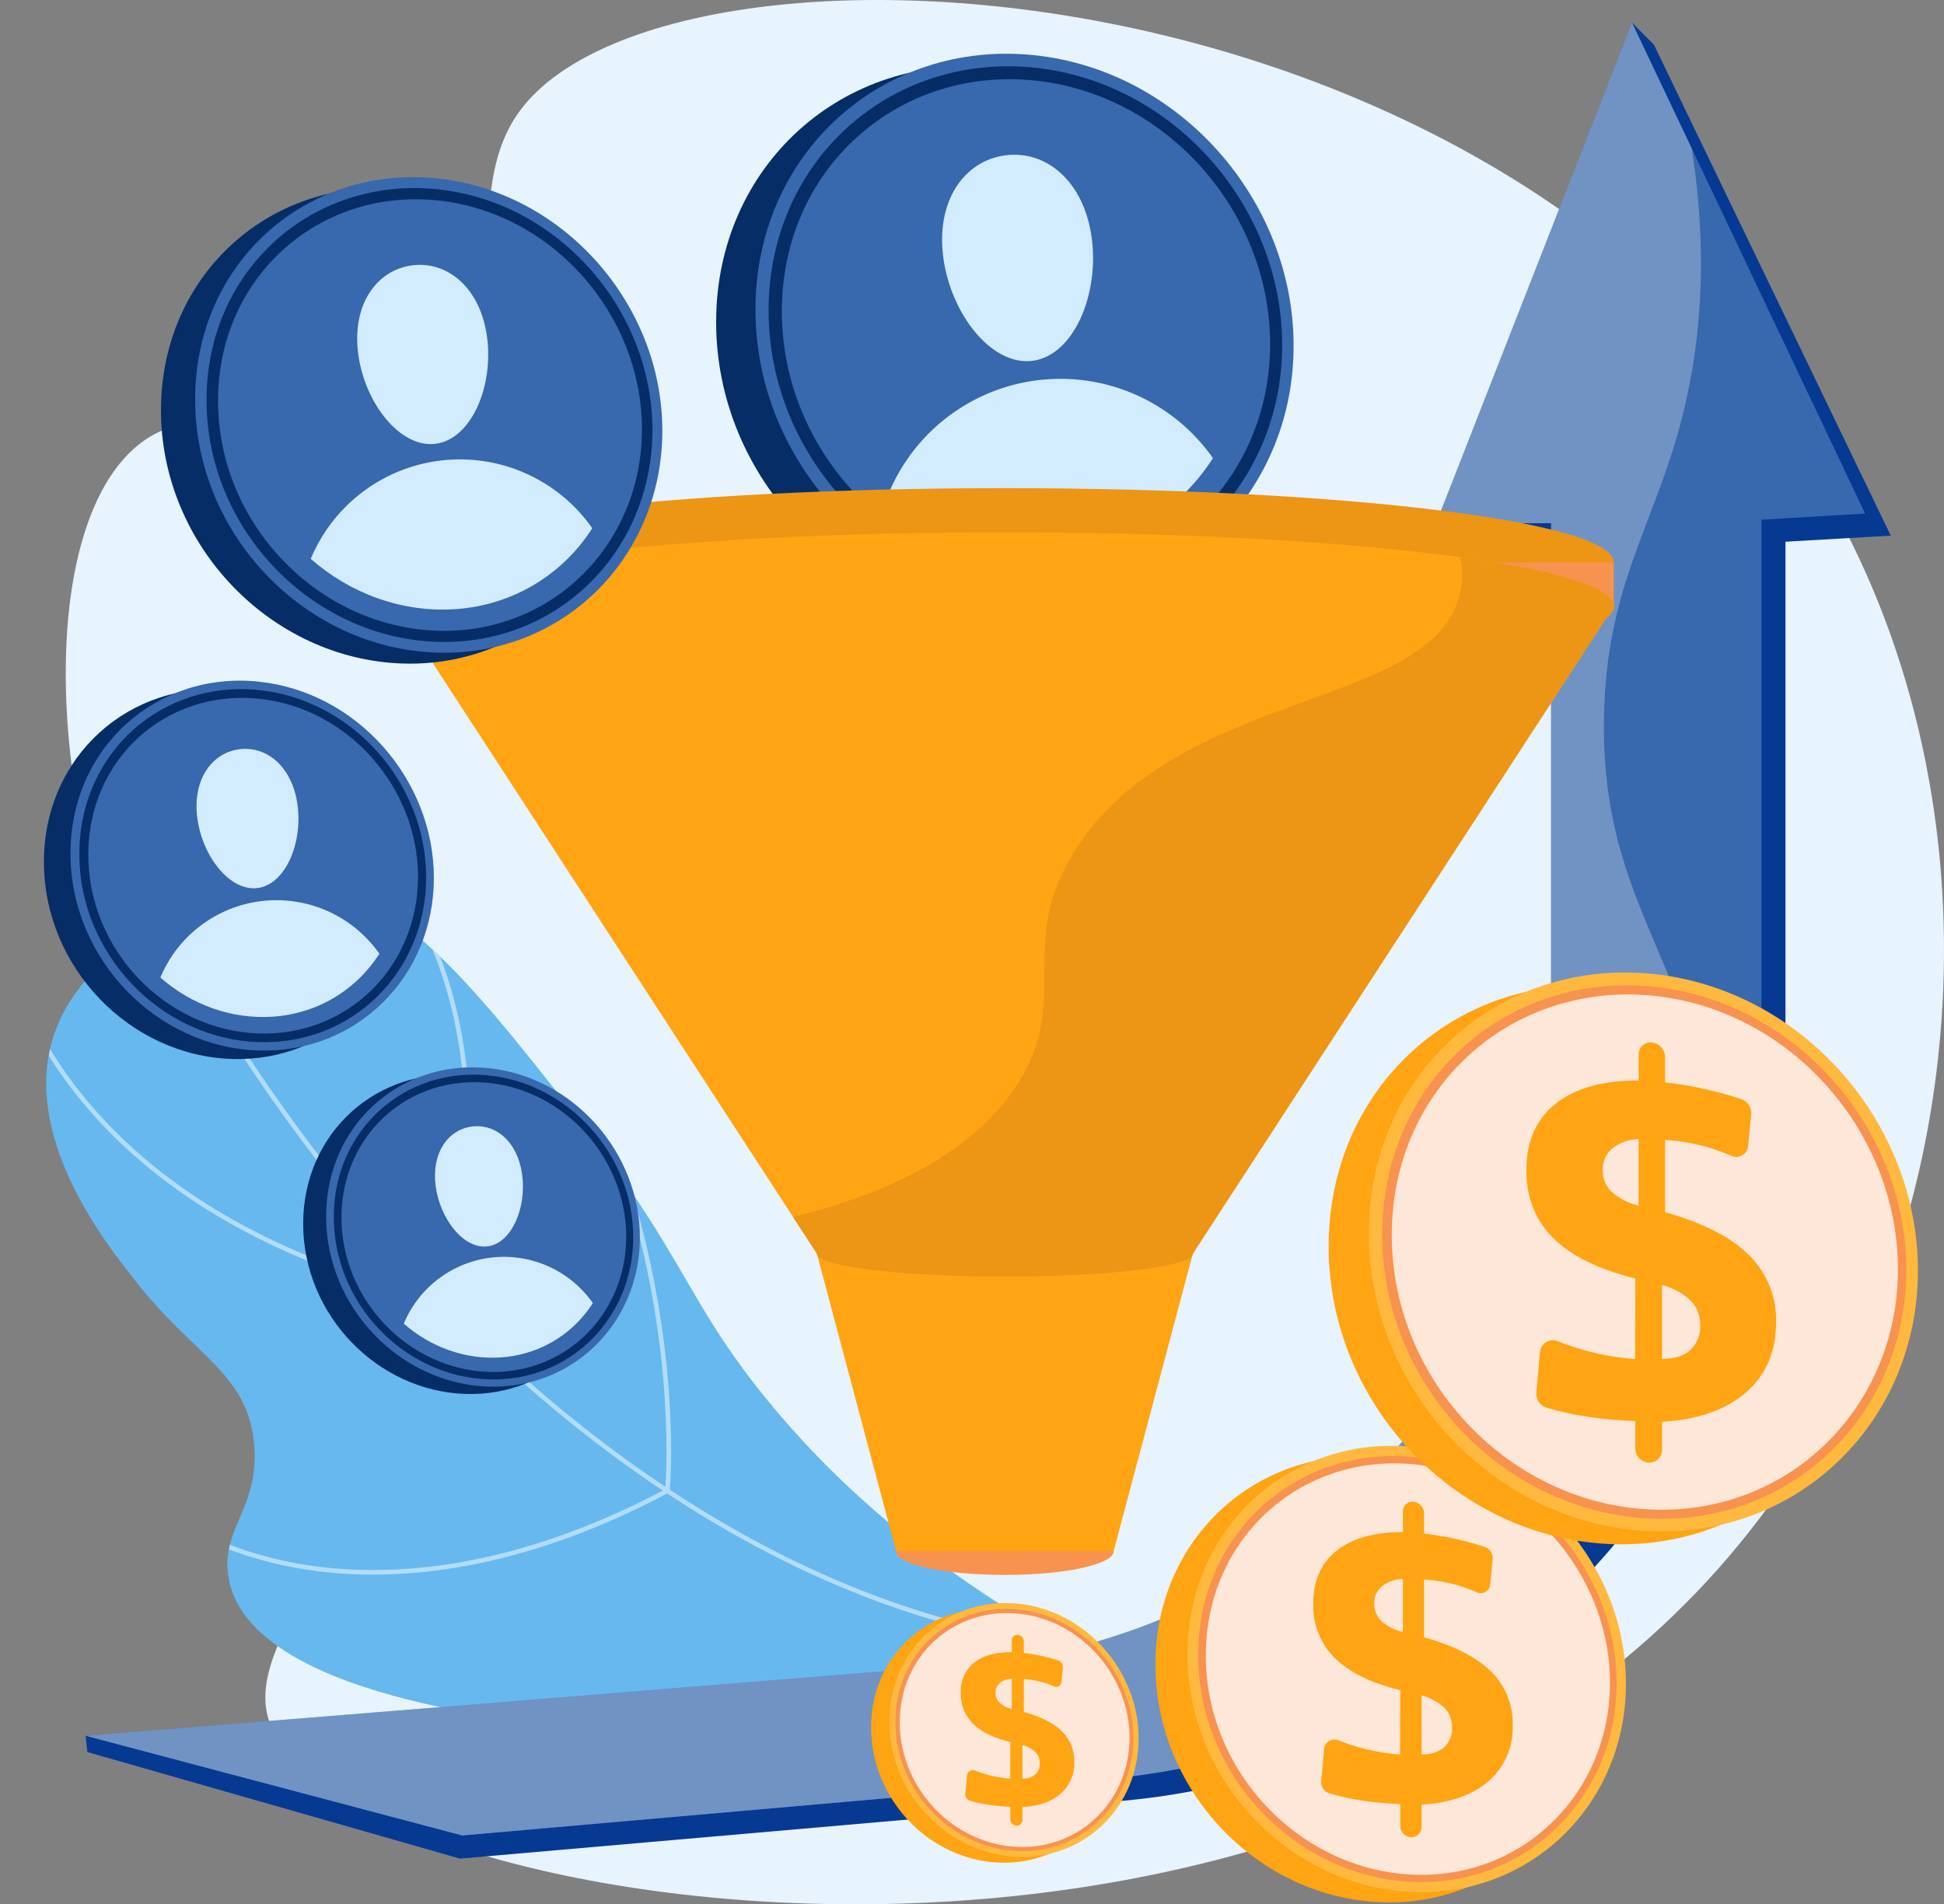 <svg xmlns="http://www.w3.org/2000/svg" xmlns:xlink="http://www.w3.org/1999/xlink" width="444" height="435.016" viewBox="0 0 444 435.016">
  <rect x="0" y="0" width="444" height="435.016" fill="#808080" stroke="none"/>
  <defs>
    <clipPath id="clip-path">
      <rect id="Rectangle_395" data-name="Rectangle 395" width="444" height="435.016" fill="none"/>
    </clipPath>
    <clipPath id="clip-path-2">
      <rect id="Rectangle_372" data-name="Rectangle 372" width="443.999" height="435.016" fill="none"/>
    </clipPath>
    <clipPath id="clip-path-3">
      <path id="Path_1158" data-name="Path 1158" d="M119.15,1323.8c-18.068,2.047-38.187,14.895-45.922,29.658C60.285,1378.166,83,1406.367,90.765,1416c13.01,16.15,24.933,20.233,26.09,36.5.976,13.726-6.989,18.233-6.08,28.484,2.581,29.1,70.5,34.722,81.489,35.632,43.078,3.566,83.267-6.159,113.579-17.188-36.581-19.555-58.651-41.32-72.2-58.012-18.257-22.491-18.316-32.411-43.117-64.077-26.193-33.444-42.671-53.825-66.414-53.824a44.085,44.085,0,0,0-4.96.286" transform="translate(-69.322 -1323.516)" fill="none"/>
    </clipPath>
    <clipPath id="clip-path-4">
      <rect id="Rectangle_373" data-name="Rectangle 373" width="380.456" height="204.763" fill="none"/>
    </clipPath>
    <clipPath id="clip-path-6">
      <rect id="Rectangle_374" data-name="Rectangle 374" width="372.435" height="414.097" fill="none"/>
    </clipPath>
    <clipPath id="clip-path-7">
      <path id="Path_1168" data-name="Path 1168" d="M1209.225,203.371c0,29.161,23.693,53.6,51.947,54.545,27.233.914,48.6-20.485,48.6-47.767s-21.366-51.562-48.6-54.32a50.377,50.377,0,0,0-5.081-.258c-25.956,0-46.866,20.406-46.866,47.8" transform="translate(-1209.225 -155.572)" fill="none"/>
    </clipPath>
    <clipPath id="clip-path-8">
      <path id="Path_1169" data-name="Path 1169" d="M1344.641,2298.076c0,2.983,11.12,5.4,24.837,5.4s24.837-2.418,24.837-5.4-11.12-5.4-24.837-5.4-24.837,2.417-24.837,5.4" transform="translate(-1344.641 -2292.676)" fill="none"/>
    </clipPath>
    <linearGradient id="linear-gradient" x1="-5.47" y1="2.245" x2="-5.466" y2="2.245" gradientUnits="objectBoundingBox">
      <stop offset="0" stop-color="#fcb148"/>
      <stop offset="0.052" stop-color="#fdb946"/>
      <stop offset="0.143" stop-color="#fec144"/>
      <stop offset="0.318" stop-color="#ffc444"/>
      <stop offset="0.484" stop-color="#fdb946"/>
      <stop offset="0.773" stop-color="#f99c4c"/>
      <stop offset="0.866" stop-color="#f8924f"/>
      <stop offset="1" stop-color="#f8924f"/>
    </linearGradient>
    <clipPath id="clip-path-10">
      <rect id="Rectangle_379" data-name="Rectangle 379" width="278.145" height="10.938" fill="none"/>
    </clipPath>
    <linearGradient id="linear-gradient-2" x1="-17.37" y1="1.582" x2="-17.358" y2="1.582" xlink:href="#linear-gradient"/>
    <clipPath id="clip-path-12">
      <path id="Path_1173" data-name="Path 1173" d="M1225.753,1852.2c0,2.891,19.222,5.235,42.933,5.235s42.933-2.344,42.933-5.235-19.222-5.234-42.933-5.234-42.933,2.344-42.933,5.234" transform="translate(-1225.753 -1846.964)" fill="none"/>
    </clipPath>
    <linearGradient id="linear-gradient-3" x1="-4.287" y1="2.326" x2="-4.284" y2="2.326" xlink:href="#linear-gradient"/>
    <clipPath id="clip-path-14">
      <path id="Path_1182" data-name="Path 1182" d="M358.458,372.434c0,25.317,20.57,46.532,45.1,47.355,23.643.794,42.193-17.785,42.193-41.47s-18.549-44.765-42.193-47.159a43.778,43.778,0,0,0-4.411-.224c-22.534,0-40.688,17.716-40.688,41.5" transform="translate(-358.458 -330.935)" fill="none"/>
    </clipPath>
    <clipPath id="clip-path-16">
      <path id="Path_1189" data-name="Path 1189" d="M156.81,1104.4c0,19.694,16,36.2,35.081,36.836,18.392.617,32.82-13.834,32.82-32.259s-14.429-34.822-32.82-36.684a34.047,34.047,0,0,0-3.431-.174c-17.529,0-31.65,13.781-31.65,32.281" transform="translate(-156.81 -1072.122)" fill="none"/>
    </clipPath>
    <clipPath id="clip-path-18">
      <path id="Path_1196" data-name="Path 1196" d="M533.452,1673.354c0,17,13.815,31.251,30.288,31.8,15.879.533,28.336-11.944,28.336-27.851s-12.457-30.064-28.336-31.672a29.433,29.433,0,0,0-2.962-.151c-15.134,0-27.326,11.9-27.326,27.87" transform="translate(-533.452 -1645.484)" fill="none"/>
    </clipPath>
    <clipPath id="clip-path-20">
      <path id="Path_1199" data-name="Path 1199" d="M1343.55,2440.418c0,15.781,12.831,28.99,28.112,29.485,14.711.476,26.239-11.092,26.239-25.821s-11.528-27.852-26.239-29.359a27.257,27.257,0,0,0-2.779-.143c-14.027,0-25.333,11.023-25.333,25.837" transform="translate(-1343.55 -2414.581)" fill="none"/>
    </clipPath>
    <linearGradient id="linear-gradient-4" x1="-3.148" y1="1.112" x2="-3.146" y2="1.112" xlink:href="#linear-gradient"/>
    <clipPath id="clip-path-22">
      <rect id="Rectangle_387" data-name="Rectangle 387" width="52.495" height="53.448" fill="none"/>
    </clipPath>
    <clipPath id="clip-path-23">
      <path id="Path_1204" data-name="Path 1204" d="M1797.859,2230.682c0,27.751,22.563,50.979,49.435,51.849,25.869.838,46.141-19.5,46.141-45.406s-20.272-48.977-46.141-51.627a47.87,47.87,0,0,0-4.887-.251c-24.666,0-44.548,19.384-44.548,45.436" transform="translate(-1797.859 -2185.247)" fill="none"/>
    </clipPath>
    <linearGradient id="linear-gradient-5" x1="-2.378" y1="0.969" x2="-2.377" y2="0.969" xlink:href="#linear-gradient"/>
    <clipPath id="clip-path-25">
      <rect id="Rectangle_390" data-name="Rectangle 390" width="92.312" height="93.989" fill="none"/>
    </clipPath>
    <clipPath id="clip-path-26">
      <path id="Path_1209" data-name="Path 1209" d="M2074,1535.617c0,34.756,28.258,63.847,61.914,64.937,32.4,1.049,57.787-24.427,57.787-56.867s-25.389-61.339-57.787-64.659a60,60,0,0,0-6.12-.314c-30.892,0-55.793,24.277-55.793,56.9" transform="translate(-2074 -1478.714)" fill="none"/>
    </clipPath>
    <linearGradient id="linear-gradient-6" x1="-2.185" y1="1.543" x2="-2.184" y2="1.543" xlink:href="#linear-gradient"/>
    <clipPath id="clip-path-28">
      <rect id="Rectangle_393" data-name="Rectangle 393" width="115.611" height="117.712" fill="none"/>
    </clipPath>
  </defs>
  <g id="Illustration_4" data-name="Illustration 4" clip-path="url(#clip-path)">
    <g id="Group_414" data-name="Group 414" transform="translate(0 0)">
      <g id="Group_413" data-name="Group 413" clip-path="url(#clip-path-2)">
        <path id="Path_1153" data-name="Path 1153" d="M201.769,26.149c-14.408,21,2.486,55.053-18.893,70.849-20.811,15.376-46.376-9.827-65.988,3.408C87.794,120.04,93.107,209.882,135.644,265.7c12.792,16.787,23.481,23.319,28.215,42.3,10.165,40.767-25.561,65.017-18.762,85.18,15.308,45.4,250.734,83.493,345.2-52.944,44.118-63.722,50.719-155.738,11.3-225.624C430.367-11.664,234.1-20.977,201.769,26.149" transform="translate(-83.63 -0.003)" fill="#e7f3fd"/>
        <path id="Path_1154" data-name="Path 1154" d="M305.842,1499.429c-30.312,11.029-70.5,20.754-113.579,17.188-10.994-.91-78.908-6.532-81.489-35.632-.909-10.251,7.056-14.757,6.08-28.484-1.157-16.265-13.08-20.348-26.09-36.5-7.763-9.637-30.481-37.838-17.537-62.544,7.735-14.763,27.854-27.61,45.922-29.658,26.5-3,43.4,17.816,71.374,53.538,24.8,31.666,24.86,41.587,43.117,64.078,13.55,16.692,35.62,38.457,72.2,58.012" transform="translate(-58.769 -1122.061)" fill="#67b8ee"/>
      </g>
    </g>
    <g id="Group_419" data-name="Group 419" transform="translate(10.552 201.454)">
      <g id="Group_418" data-name="Group 418" clip-path="url(#clip-path-3)">
        <g id="Group_417" data-name="Group 417" transform="translate(-10.552 -28.428)" opacity="0.5" style="mix-blend-mode: soft-light;isolation: isolate">
          <g id="Group_416" data-name="Group 416">
            <g id="Group_415" data-name="Group 415" clip-path="url(#clip-path-4)">
              <path id="Path_1155" data-name="Path 1155" d="M464.468,1341.512c-38.107,0-75.912-12.171-112.648-36.309-44.522-29.253-76.32-68.762-95.156-96.756-13.119-19.5-20.52-43.6-22-71.643l1.048-.055c1.467,27.849,8.808,51.774,21.82,71.112,18.782,27.913,50.486,67.307,94.862,96.465,42.615,28,86.667,39.823,130.931,35.138,33.226-3.517,65.351-15.806,95.482-36.525l.595.865c-30.276,20.82-62.564,33.169-95.966,36.7a180.183,180.183,0,0,1-18.97,1" transform="translate(-198.948 -1136.749)" fill="#fff"/>
              <path id="Path_1156" data-name="Path 1156" d="M101.011,1413.927l-.459-.109C20,1394.8,3.322,1345.87.129,1331.327c-.064-.293-.1-.482-.129-.558l.986-.359a6.691,6.691,0,0,1,.168.692c3.154,14.363,19.621,62.625,99.173,81.585a133.733,133.733,0,0,0,5.689-31.734c1.011-17.061-.913-41.972-15.817-63.758l.866-.592c15.079,22.04,17.022,47.21,16,64.443a132.43,132.43,0,0,1-5.894,32.437Z" transform="translate(0 -1289.226)" fill="#fff"/>
              <path id="Path_1157" data-name="Path 1157" d="M294.158,1460.895a98.594,98.594,0,0,1-17.453-1.51c-19.456-3.5-30.135-11.882-30.24-11.967l.655-.82c.1.083,10.621,8.325,29.839,11.766,17.7,3.17,46.621,2.795,83.914-16.942.313-3.788,3.152-45.377-17.666-92.348l-22.045-49.74.959-.425,22.045,49.74c21.849,49.3,17.77,92.723,17.727,93.156l-.028.279-.248.132c-27.262,14.477-50.118,18.679-67.459,18.679" transform="translate(-208.95 -1274.226)" fill="#fff"/>
            </g>
          </g>
        </g>
      </g>
    </g>
    <g id="Group_424" data-name="Group 424" transform="translate(0 0)">
      <g id="Group_423" data-name="Group 423" clip-path="url(#clip-path-2)">
        <path id="Path_1159" data-name="Path 1159" d="M486.734,39.157l-5.006-5.037-6.153,31.443-38.6,82.893,4.293,5.037,26.675-.012V269.293A145.21,145.21,0,0,1,333.972,414.067L128.539,425.445l.386,3.705,85.1,24.352,150.745-13.153A166.325,166.325,0,0,0,516.765,274.643V152.673l24.052-1.388Z" transform="translate(-108.974 -28.927)" fill="#063992"/>
        <path id="Path_1160" data-name="Path 1160" d="M481.727,34.12,436.97,148.456l26.256-.012V264.256c0,75.836-57.442,138.9-131.864,144.774L128.539,425.445l85.986,22.773L361.68,435.312c84.633-7.437,149.608-79.4,149.608-165.706V147.636l23.674-1.388Z" transform="translate(-108.974 -28.927)" fill="#3868ad"/>
        <g id="Group_422" data-name="Group 422" transform="translate(19.565 5.193)" opacity="0.3" style="mix-blend-mode: soft-light;isolation: isolate">
          <g id="Group_421" data-name="Group 421">
            <g id="Group_420" data-name="Group 420" clip-path="url(#clip-path-6)">
              <path id="Path_1161" data-name="Path 1161" d="M498,275.96c-6.954-31.076-23.378-45.61-22.684-83.283.544-29.538,11.055-43.07,17.415-66.756,4.3-16.033,6.729-36.806,2.632-63.086L481.727,34.119,436.97,148.455l26.256-.012V264.255c0,75.836-57.442,138.9-131.864,144.774L128.539,425.444l85.986,22.772L361.68,435.311c60.9-5.351,111.613-44.111,135.272-97.581,4.584-19.933,5.67-41.109,1.046-61.77" transform="translate(-128.539 -34.119)" fill="#f4f7fa"/>
            </g>
          </g>
        </g>
        <path id="Path_1162" data-name="Path 1162" d="M1197.481,166.21c0,33.253-26,59.412-59.235,58.391-34.586-1.062-63.674-30.932-63.674-66.677s29.088-61.693,63.674-58.092c33.234,3.461,59.235,33.125,59.235,66.378" transform="translate(-911.01 -84.354)" fill="#062d66"/>
        <path id="Path_1163" data-name="Path 1163" d="M1256.479,147.373c0,33.253-26,59.412-59.235,58.391-34.586-1.062-63.674-30.932-63.674-66.677s29.088-61.693,63.674-58.092c33.233,3.46,59.235,33.125,59.235,66.378" transform="translate(-961.027 -68.384)" fill="#3868ad"/>
        <path id="Path_1164" data-name="Path 1164" d="M1270.6,163.167c0,31.789-24.879,56.753-56.627,55.725-32.98-1.068-60.67-29.574-60.67-63.633s27.69-58.831,60.67-55.452c31.748,3.253,56.627,31.571,56.627,63.36" transform="translate(-977.759 -84.354)" fill="#062d66"/>
        <path id="Path_1165" data-name="Path 1165" d="M1284.683,179.388c0,30.261-23.7,54-53.906,52.983-31.339-1.052-57.619-28.156-57.619-60.5s26.28-55.906,57.619-52.732c30.207,3.059,53.906,29.99,53.906,60.251" transform="translate(-994.591 -100.761)" fill="#3868ad"/>
      </g>
    </g>
    <g id="Group_426" data-name="Group 426" transform="translate(184.058 23.68)">
      <g id="Group_425" data-name="Group 425" clip-path="url(#clip-path-7)">
        <path id="Path_1166" data-name="Path 1166" d="M1434.4,279.317c9.354-1.266,15.2-15.141,13.444-28.1s-10.441-20.086-19.8-18.82-15.833,10.45-14.08,23.406,11.076,24.778,20.431,23.512" transform="translate(-1382.564 -220.584)" fill="#d2ebff"/>
        <path id="Path_1167" data-name="Path 1167" d="M1348.76,568.879h0a42.511,42.511,0,0,0-36.424,47.829l.267,1.976,84.253-11.4-.267-1.976a42.511,42.511,0,0,0-47.829-36.424" transform="translate(-1296.311 -505.639)" fill="#d2ebff"/>
      </g>
    </g>
    <g id="Group_428" data-name="Group 428" transform="translate(204.67 348.972)">
      <g id="Group_427" data-name="Group 427" clip-path="url(#clip-path-8)">
        <rect id="Rectangle_376" data-name="Rectangle 376" width="38.446" height="46.22" transform="matrix(0.6, -0.8, 0.8, 0.6, -5.185, 6.913)" fill="url(#linear-gradient)"/>
      </g>
    </g>
    <g id="Group_430" data-name="Group 430" transform="translate(0 0)">
      <g id="Group_429" data-name="Group 429" clip-path="url(#clip-path-2)">
        <path id="Path_1170" data-name="Path 1170" d="M1311.62,1881.354l-18.1,68.009H1243.85l-18.1-68.009Z" transform="translate(-1039.18 -1594.99)" fill="#ffa412"/>
        <path id="Path_1171" data-name="Path 1171" d="M594.137,749.548c0,9.365,62.265,16.956,139.073,16.956s139.073-7.592,139.073-16.956-62.265-16.956-139.073-16.956-139.073,7.592-139.073,16.956" transform="translate(-503.702 -621.083)" fill="#ed9514"/>
      </g>
    </g>
    <g id="Group_432" data-name="Group 432" transform="translate(90.435 128.465)">
      <g id="Group_431" data-name="Group 431" clip-path="url(#clip-path-10)">
        <rect id="Rectangle_378" data-name="Rectangle 378" width="12.843" height="278.214" transform="translate(-0.075 10.938) rotate(-89.608)" fill="url(#linear-gradient-2)"/>
      </g>
    </g>
    <g id="Group_434" data-name="Group 434" transform="translate(0 0)">
      <g id="Group_433" data-name="Group 433" clip-path="url(#clip-path-2)">
        <path id="Path_1172" data-name="Path 1172" d="M594.137,815.692c0,9.364,62.265,16.956,139.073,16.956s139.073-7.592,139.073-16.956-62.265-16.956-139.073-16.956-139.073,7.592-139.073,16.956" transform="translate(-503.702 -677.159)" fill="#ffa412"/>
      </g>
    </g>
    <g id="Group_436" data-name="Group 436" transform="translate(186.574 281.129)">
      <g id="Group_435" data-name="Group 435" clip-path="url(#clip-path-12)">
        <rect id="Rectangle_381" data-name="Rectangle 381" width="47.944" height="81.411" transform="translate(-4.203 8.354) rotate(-63.292)" fill="url(#linear-gradient-3)"/>
      </g>
    </g>
    <g id="Group_438" data-name="Group 438" transform="translate(0 0)">
      <g id="Group_437" data-name="Group 437" clip-path="url(#clip-path-2)">
        <path id="Path_1174" data-name="Path 1174" d="M872.282,910.134l-96.139,147.831H690.276L594.137,910.134Z" transform="translate(-503.702 -771.601)" fill="#ffa412"/>
        <path id="Path_1175" data-name="Path 1175" d="M1240.918,957.272c13.25-19.8-.228-32.332,13.7-54.242,23.348-36.721,80.55-31.935,87.627-57.786a19.573,19.573,0,0,0,.264-9.052c21.807,2.994,35.052,6.936,35.052,11.255a3.621,3.621,0,0,1-1.755,2.7l-94.384,145.131c0,2.891-19.222,5.234-42.933,5.234s-42.933-2.343-42.933-5.234l-5.421-8.337c21.6-5.374,40.6-14.452,50.783-29.669" transform="translate(-1008.983 -708.915)" fill="#ed9514"/>
        <path id="Path_1176" data-name="Path 1176" d="M348.262,340.171c0,28.87-22.574,51.58-51.427,50.694-30.027-.922-55.281-26.855-55.281-57.888s25.254-53.561,55.281-50.434c28.853,3,51.427,28.758,51.427,57.628" transform="translate(-204.787 -239.291)" fill="#062d66"/>
        <path id="Path_1177" data-name="Path 1177" d="M399.483,323.817c0,28.87-22.574,51.58-51.427,50.694-30.027-.922-55.281-26.855-55.281-57.888s25.254-53.561,55.281-50.434c28.853,3,51.427,28.758,51.427,57.628" transform="translate(-248.211 -225.426)" fill="#3868ad"/>
        <path id="Path_1178" data-name="Path 1178" d="M411.746,337.529c0,27.6-21.6,49.272-49.162,48.38-28.633-.927-52.673-25.676-52.673-55.245s24.04-51.077,52.673-48.143c27.563,2.824,49.162,27.41,49.162,55.008" transform="translate(-262.739 -239.291)" fill="#062d66"/>
        <path id="Path_1179" data-name="Path 1179" d="M423.971,351.612c0,26.272-20.575,46.879-46.8,46-27.208-.914-50.024-24.444-50.024-52.526s22.816-48.536,50.024-45.781c26.225,2.656,46.8,26.037,46.8,52.309" transform="translate(-277.351 -253.535)" fill="#3868ad"/>
      </g>
    </g>
    <g id="Group_440" data-name="Group 440" transform="translate(54.561 50.372)">
      <g id="Group_439" data-name="Group 439" clip-path="url(#clip-path-14)">
        <path id="Path_1180" data-name="Path 1180" d="M553.954,438.369c8.121-1.1,13.195-13.146,11.672-24.394s-9.065-17.439-17.186-16.339-13.746,9.072-12.224,20.32,9.616,21.512,17.737,20.413" transform="translate(-508.949 -387.377)" fill="#d2ebff"/>
        <path id="Path_1181" data-name="Path 1181" d="M479.6,689.762h0a36.907,36.907,0,0,0-31.623,41.524l.232,1.715,73.147-9.9-.232-1.715A36.907,36.907,0,0,0,479.6,689.762" transform="translate(-434.065 -634.858)" fill="#d2ebff"/>
      </g>
    </g>
    <g id="Group_442" data-name="Group 442" transform="translate(0 0)">
      <g id="Group_441" data-name="Group 441" clip-path="url(#clip-path-2)">
        <path id="Path_1183" data-name="Path 1183" d="M148.879,1079.306c0,22.457-17.56,40.123-40,39.433-23.357-.717-43-20.89-43-45.029s19.644-41.663,43-39.231c22.444,2.337,40,22.37,40,44.827" transform="translate(-55.847 -876.828)" fill="#062d66"/>
        <path id="Path_1184" data-name="Path 1184" d="M188.722,1066.584c0,22.457-17.56,40.123-40,39.433-23.357-.717-43-20.89-43-45.029s19.644-41.663,43-39.231c22.444,2.337,40,22.37,40,44.827" transform="translate(-89.626 -866.043)" fill="#3868ad"/>
        <path id="Path_1185" data-name="Path 1185" d="M198.26,1077.251c0,21.468-16.8,38.327-38.242,37.633-22.273-.721-40.972-19.973-40.972-42.974s18.7-39.731,40.972-37.449c21.44,2.2,38.242,21.321,38.242,42.789" transform="translate(-100.926 -876.829)" fill="#062d66"/>
        <path id="Path_1186" data-name="Path 1186" d="M207.769,1088.206c0,20.437-16,36.466-36.4,35.781-21.164-.71-38.912-19.015-38.912-40.859s17.748-37.755,38.912-35.612c20.4,2.066,36.4,20.253,36.4,40.69" transform="translate(-112.292 -887.908)" fill="#3868ad"/>
      </g>
    </g>
    <g id="Group_444" data-name="Group 444" transform="translate(23.868 163.189)">
      <g id="Group_443" data-name="Group 443" clip-path="url(#clip-path-16)">
        <path id="Path_1187" data-name="Path 1187" d="M308.88,1155.692c6.317-.855,10.264-10.226,9.079-18.975s-7.051-13.565-13.368-12.71-10.693,7.057-9.508,15.807,7.48,16.734,13.8,15.878" transform="translate(-273.871 -1116.027)" fill="#d2ebff"/>
        <path id="Path_1188" data-name="Path 1188" d="M251.042,1351.242h0a28.709,28.709,0,0,0-24.6,32.3l.181,1.334,56.9-7.7-.181-1.334a28.709,28.709,0,0,0-32.3-24.6" transform="translate(-215.622 -1308.534)" fill="#d2ebff"/>
      </g>
    </g>
    <g id="Group_446" data-name="Group 446" transform="translate(0 0)">
      <g id="Group_445" data-name="Group 445" clip-path="url(#clip-path-2)">
        <path id="Path_1190" data-name="Path 1190" d="M526.6,1651.686c0,19.389-15.161,34.641-34.538,34.046-20.166-.619-37.126-18.036-37.126-38.877s16.96-35.971,37.126-33.872c19.377,2.018,34.538,19.314,34.538,38.7" transform="translate(-385.693 -1367.304)" fill="#062d66"/>
        <path id="Path_1191" data-name="Path 1191" d="M561,1640.7c0,19.389-15.161,34.641-34.538,34.046-20.166-.619-37.126-18.036-37.126-38.877S506.3,1599.9,526.466,1602c19.377,2.018,34.538,19.314,34.538,38.7" transform="translate(-414.857 -1357.992)" fill="#3868ad"/>
        <path id="Path_1192" data-name="Path 1192" d="M569.24,1649.912c0,18.535-14.506,33.091-33.017,32.491-19.23-.622-35.375-17.244-35.375-37.1s16.145-34.3,35.375-32.332c18.511,1.9,33.017,18.408,33.017,36.943" transform="translate(-424.613 -1367.304)" fill="#062d66"/>
        <path id="Path_1193" data-name="Path 1193" d="M577.449,1659.37c0,17.644-13.818,31.484-31.43,30.893-18.273-.614-33.6-16.417-33.6-35.276s15.323-32.6,33.6-30.746c17.613,1.783,31.43,17.486,31.43,35.13" transform="translate(-434.426 -1376.871)" fill="#3868ad"/>
      </g>
    </g>
    <g id="Group_448" data-name="Group 448" transform="translate(81.198 250.462)">
      <g id="Group_447" data-name="Group 447" clip-path="url(#clip-path-18)">
        <path id="Path_1194" data-name="Path 1194" d="M664.745,1717.636c5.454-.738,8.862-8.829,7.839-16.383s-6.088-11.712-11.542-10.973-9.232,6.093-8.209,13.647,6.458,14.447,11.912,13.709" transform="translate(-634.52 -1683.39)" fill="#d2ebff"/>
        <path id="Path_1195" data-name="Path 1195" d="M614.81,1886.47h0a24.787,24.787,0,0,0-21.238,27.887l.156,1.152,49.125-6.65-.156-1.152a24.787,24.787,0,0,0-27.888-21.238" transform="translate(-584.228 -1849.597)" fill="#d2ebff"/>
      </g>
    </g>
    <g id="Group_450" data-name="Group 450" transform="translate(0 0)">
      <g id="Group_449" data-name="Group 449" clip-path="url(#clip-path-2)">
        <path id="Path_1197" data-name="Path 1197" d="M1364.019,2445.492c0,15.408-12.048,27.529-27.448,27.056-16.026-.492-29.5-14.333-29.5-30.9s13.478-28.586,29.5-26.917c15.4,1.6,27.448,15.349,27.448,30.757" transform="translate(-1108.116 -2047.054)" fill="#ffa412"/>
        <path id="Path_1198" data-name="Path 1198" d="M1391.357,2436.764c0,15.408-12.048,27.529-27.448,27.057-16.026-.492-29.5-14.333-29.5-30.9s13.478-28.586,29.5-26.917c15.4,1.6,27.448,15.349,27.448,30.757" transform="translate(-1131.293 -2039.654)" fill="#ffb93e"/>
      </g>
    </g>
    <g id="Group_452" data-name="Group 452" transform="translate(204.504 367.527)">
      <g id="Group_451" data-name="Group 451" clip-path="url(#clip-path-20)">
        <rect id="Rectangle_386" data-name="Rectangle 386" width="63.51" height="64.673" transform="translate(-9.883 1.809) rotate(-10.373)" fill="url(#linear-gradient-4)"/>
      </g>
    </g>
    <g id="Group_457" data-name="Group 457" transform="translate(0 0)">
      <g id="Group_456" data-name="Group 456" clip-path="url(#clip-path-2)">
        <g id="Group_455" data-name="Group 455" transform="translate(205.495 368.475)" opacity="0.78">
          <g id="Group_454" data-name="Group 454">
            <g id="Group_453" data-name="Group 453" clip-path="url(#clip-path-22)">
              <path id="Path_1200" data-name="Path 1200" d="M1402.557,2449.308c0,14.244-11.155,25.417-25.373,24.939-14.751-.5-27.121-13.253-27.121-28.478s12.37-26.314,27.121-24.821c14.218,1.44,25.373,14.116,25.373,28.36" transform="translate(-1350.063 -2420.813)" fill="#fff"/>
            </g>
          </g>
        </g>
        <path id="Path_1201" data-name="Path 1201" d="M1454.791,2453.5h0a1.551,1.551,0,0,1,1.369,1.522v2.622a38.579,38.579,0,0,1,4.545.788q1.678.395,3.333.939a1.533,1.533,0,0,1,1.044,1.574l-.322,3.289a1.233,1.233,0,0,1-1.76,1.023,18.989,18.989,0,0,0-2.236-.833,20.3,20.3,0,0,0-4.218-.788l-.387-.032v7.511c3.947,1.1,6.846,2.59,8.719,4.458a9.425,9.425,0,0,1,2.793,6.959,9.163,9.163,0,0,1-3.089,7.235q-3.109,2.74-8.738,3.076v2.895a1.316,1.316,0,0,1-1.37,1.338h-.024a1.455,1.455,0,0,1-1.375-1.451v-2.855l-.61-.028a40.127,40.127,0,0,1-5.062-.54,32.839,32.839,0,0,1-3.5-.8,1.508,1.508,0,0,1-1.1-1.559l.379-4.228a1.337,1.337,0,0,1,1.869-1.1,27.377,27.377,0,0,0,3.077,1.01,26.955,26.955,0,0,0,4.919.822l.024-8.354q-5.683-1.406-8.489-4.165a9.538,9.538,0,0,1-2.812-7.088,8.286,8.286,0,0,1,3.048-6.885q3.029-2.406,8.594-2.4v-2.681a1.238,1.238,0,0,1,1.374-1.266m-1.374,10.026a4.629,4.629,0,0,0-2.738.965,2.816,2.816,0,0,0-.982,2.255,3.026,3.026,0,0,0,.909,2.24,6.436,6.436,0,0,0,2.811,1.434Zm2.428,15.128v7.661a4.238,4.238,0,0,0,2.93-.911,3.279,3.279,0,0,0,1.02-2.579,3.523,3.523,0,0,0-.948-2.521,6.958,6.958,0,0,0-3-1.65" transform="translate(-1222.321 -2080.044)" fill="#ffa412"/>
        <path id="Path_1202" data-name="Path 1202" d="M1833.853,2239.6c0,27.1-21.187,48.41-48.266,47.579-28.182-.866-51.883-25.2-51.883-54.331s23.7-50.269,51.883-47.334c27.079,2.82,48.266,26.991,48.266,54.086" transform="translate(-1469.813 -1852.627)" fill="#ffa412"/>
        <path id="Path_1203" data-name="Path 1203" d="M1881.926,2224.256c0,27.1-21.187,48.41-48.267,47.578-28.181-.865-51.883-25.2-51.883-54.33s23.7-50.269,51.883-47.335c27.079,2.82,48.267,26.991,48.267,54.087" transform="translate(-1510.569 -1839.614)" fill="#ffb93e"/>
      </g>
    </g>
    <g id="Group_459" data-name="Group 459" transform="translate(273.655 332.62)">
      <g id="Group_458" data-name="Group 458" clip-path="url(#clip-path-23)">
        <rect id="Rectangle_389" data-name="Rectangle 389" width="111.682" height="113.728" transform="translate(-17.379 3.181) rotate(-10.373)" fill="url(#linear-gradient-5)"/>
      </g>
    </g>
    <g id="Group_464" data-name="Group 464" transform="translate(0 0)">
      <g id="Group_463" data-name="Group 463" clip-path="url(#clip-path-2)">
        <g id="Group_462" data-name="Group 462" transform="translate(275.398 334.288)" opacity="0.78">
          <g id="Group_461" data-name="Group 461">
            <g id="Group_460" data-name="Group 460" clip-path="url(#clip-path-25)">
              <path id="Path_1205" data-name="Path 1205" d="M1901.623,2246.313c0,25.047-19.616,44.694-44.619,43.854-25.94-.871-47.692-23.3-47.692-50.078s21.753-46.274,47.692-43.648c25,2.532,44.619,24.824,44.619,49.871" transform="translate(-1809.312 -2196.205)" fill="#fff"/>
            </g>
          </g>
        </g>
        <path id="Path_1206" data-name="Path 1206" d="M1993.478,2253.685h0a2.726,2.726,0,0,1,2.407,2.675v4.612a67.857,67.857,0,0,1,7.993,1.386q2.951.694,5.862,1.651a2.7,2.7,0,0,1,1.837,2.768l-.566,5.783a2.168,2.168,0,0,1-3.095,1.8,33.4,33.4,0,0,0-3.932-1.465,35.69,35.69,0,0,0-7.418-1.386l-.68-.056v13.208c6.941,1.941,12.038,4.554,15.332,7.84a16.575,16.575,0,0,1,4.912,12.238,16.114,16.114,0,0,1-5.432,12.723q-5.468,4.819-15.365,5.41v5.09a2.315,2.315,0,0,1-2.409,2.352h-.043a2.559,2.559,0,0,1-2.418-2.552v-5.021l-1.073-.048a70.447,70.447,0,0,1-8.9-.949,57.85,57.85,0,0,1-6.152-1.415,2.65,2.65,0,0,1-1.93-2.74l.666-7.434a2.351,2.351,0,0,1,3.286-1.939,48.24,48.24,0,0,0,5.41,1.776,47.369,47.369,0,0,0,8.649,1.446l.043-14.691q-9.994-2.473-14.927-7.325a16.77,16.77,0,0,1-4.944-12.464q0-7.849,5.36-12.106c3.551-2.821,8.6-4.224,15.111-4.22v-4.715a2.177,2.177,0,0,1,2.416-2.225m-2.416,17.63a8.138,8.138,0,0,0-4.814,1.7,4.951,4.951,0,0,0-1.727,3.965,5.323,5.323,0,0,0,1.6,3.94,11.325,11.325,0,0,0,4.943,2.522Zm4.27,26.6v13.472a7.451,7.451,0,0,0,5.153-1.6,5.767,5.767,0,0,0,1.794-4.535,6.2,6.2,0,0,0-1.667-4.434,12.238,12.238,0,0,0-5.28-2.9" transform="translate(-1670.644 -1910.639)" fill="#ffa412"/>
        <path id="Path_1207" data-name="Path 1207" d="M2119.079,1546.792c0,33.934-26.534,60.629-60.449,59.588-35.295-1.084-64.979-31.566-64.979-68.044s29.684-62.957,64.979-59.282c33.914,3.531,60.449,33.8,60.449,67.738" transform="translate(-1690.195 -1253.636)" fill="#ffa412"/>
        <path id="Path_1208" data-name="Path 1208" d="M2179.287,1527.569c0,33.934-26.535,60.629-60.449,59.588-35.295-1.084-64.979-31.566-64.979-68.044s29.684-62.957,64.979-59.282c33.915,3.531,60.449,33.8,60.449,67.738" transform="translate(-1741.238 -1237.339)" fill="#ffb93e"/>
      </g>
    </g>
    <g id="Group_466" data-name="Group 466" transform="translate(315.687 225.077)">
      <g id="Group_465" data-name="Group 465" clip-path="url(#clip-path-26)">
        <rect id="Rectangle_392" data-name="Rectangle 392" width="139.872" height="142.434" transform="translate(-21.766 3.984) rotate(-10.373)" fill="url(#linear-gradient-6)"/>
      </g>
    </g>
    <g id="Group_471" data-name="Group 471" transform="translate(0 0)">
      <g id="Group_470" data-name="Group 470" clip-path="url(#clip-path-2)">
        <g id="Group_469" data-name="Group 469" transform="translate(317.87 227.166)" opacity="0.78">
          <g id="Group_468" data-name="Group 468">
            <g id="Group_467" data-name="Group 467" clip-path="url(#clip-path-28)">
              <path id="Path_1210" data-name="Path 1210" d="M2203.955,1555.194c0,31.37-24.567,55.975-55.881,54.924-32.487-1.091-59.73-29.187-59.73-62.718s27.243-57.954,59.73-54.665c31.314,3.171,55.881,31.089,55.881,62.459" transform="translate(-2088.344 -1492.439)" fill="#fff"/>
            </g>
          </g>
        </g>
        <path id="Path_1211" data-name="Path 1211" d="M2319,1564.427h0a3.415,3.415,0,0,1,3.015,3.351v5.776a84.878,84.878,0,0,1,10.01,1.736q3.7.869,7.342,2.067a3.377,3.377,0,0,1,2.3,3.466l-.709,7.242a2.715,2.715,0,0,1-3.876,2.253,41.773,41.773,0,0,0-4.925-1.835,44.671,44.671,0,0,0-9.29-1.736l-.852-.07v16.541c8.693,2.432,15.076,5.7,19.2,9.819a20.759,20.759,0,0,1,6.151,15.327q0,9.939-6.8,15.934-6.849,6.034-19.244,6.775v6.375a2.9,2.9,0,0,1-3.018,2.945l-.053,0a3.2,3.2,0,0,1-3.028-3.2v-6.288l-1.344-.061a88.239,88.239,0,0,1-11.148-1.189,72.532,72.532,0,0,1-7.7-1.772,3.32,3.32,0,0,1-2.417-3.432l.835-9.31a2.944,2.944,0,0,1,4.116-2.429,60.556,60.556,0,0,0,6.775,2.224,59.422,59.422,0,0,0,10.833,1.81l.054-18.4q-12.517-3.1-18.7-9.173-6.185-6.1-6.192-15.61,0-9.83,6.713-15.162c4.447-3.532,10.769-5.29,18.926-5.285v-5.9a2.727,2.727,0,0,1,3.026-2.787m-3.026,22.08a10.188,10.188,0,0,0-6.029,2.125,6.2,6.2,0,0,0-2.163,4.965,6.665,6.665,0,0,0,2,4.934,14.175,14.175,0,0,0,6.191,3.158Zm5.348,33.318V1636.7q4.205.008,6.454-2.006a7.223,7.223,0,0,0,2.246-5.68,7.761,7.761,0,0,0-2.087-5.553,15.326,15.326,0,0,0-6.613-3.634" transform="translate(-1941.716 -1326.292)" fill="#ffa412"/>
      </g>
    </g>
  </g>
</svg>

